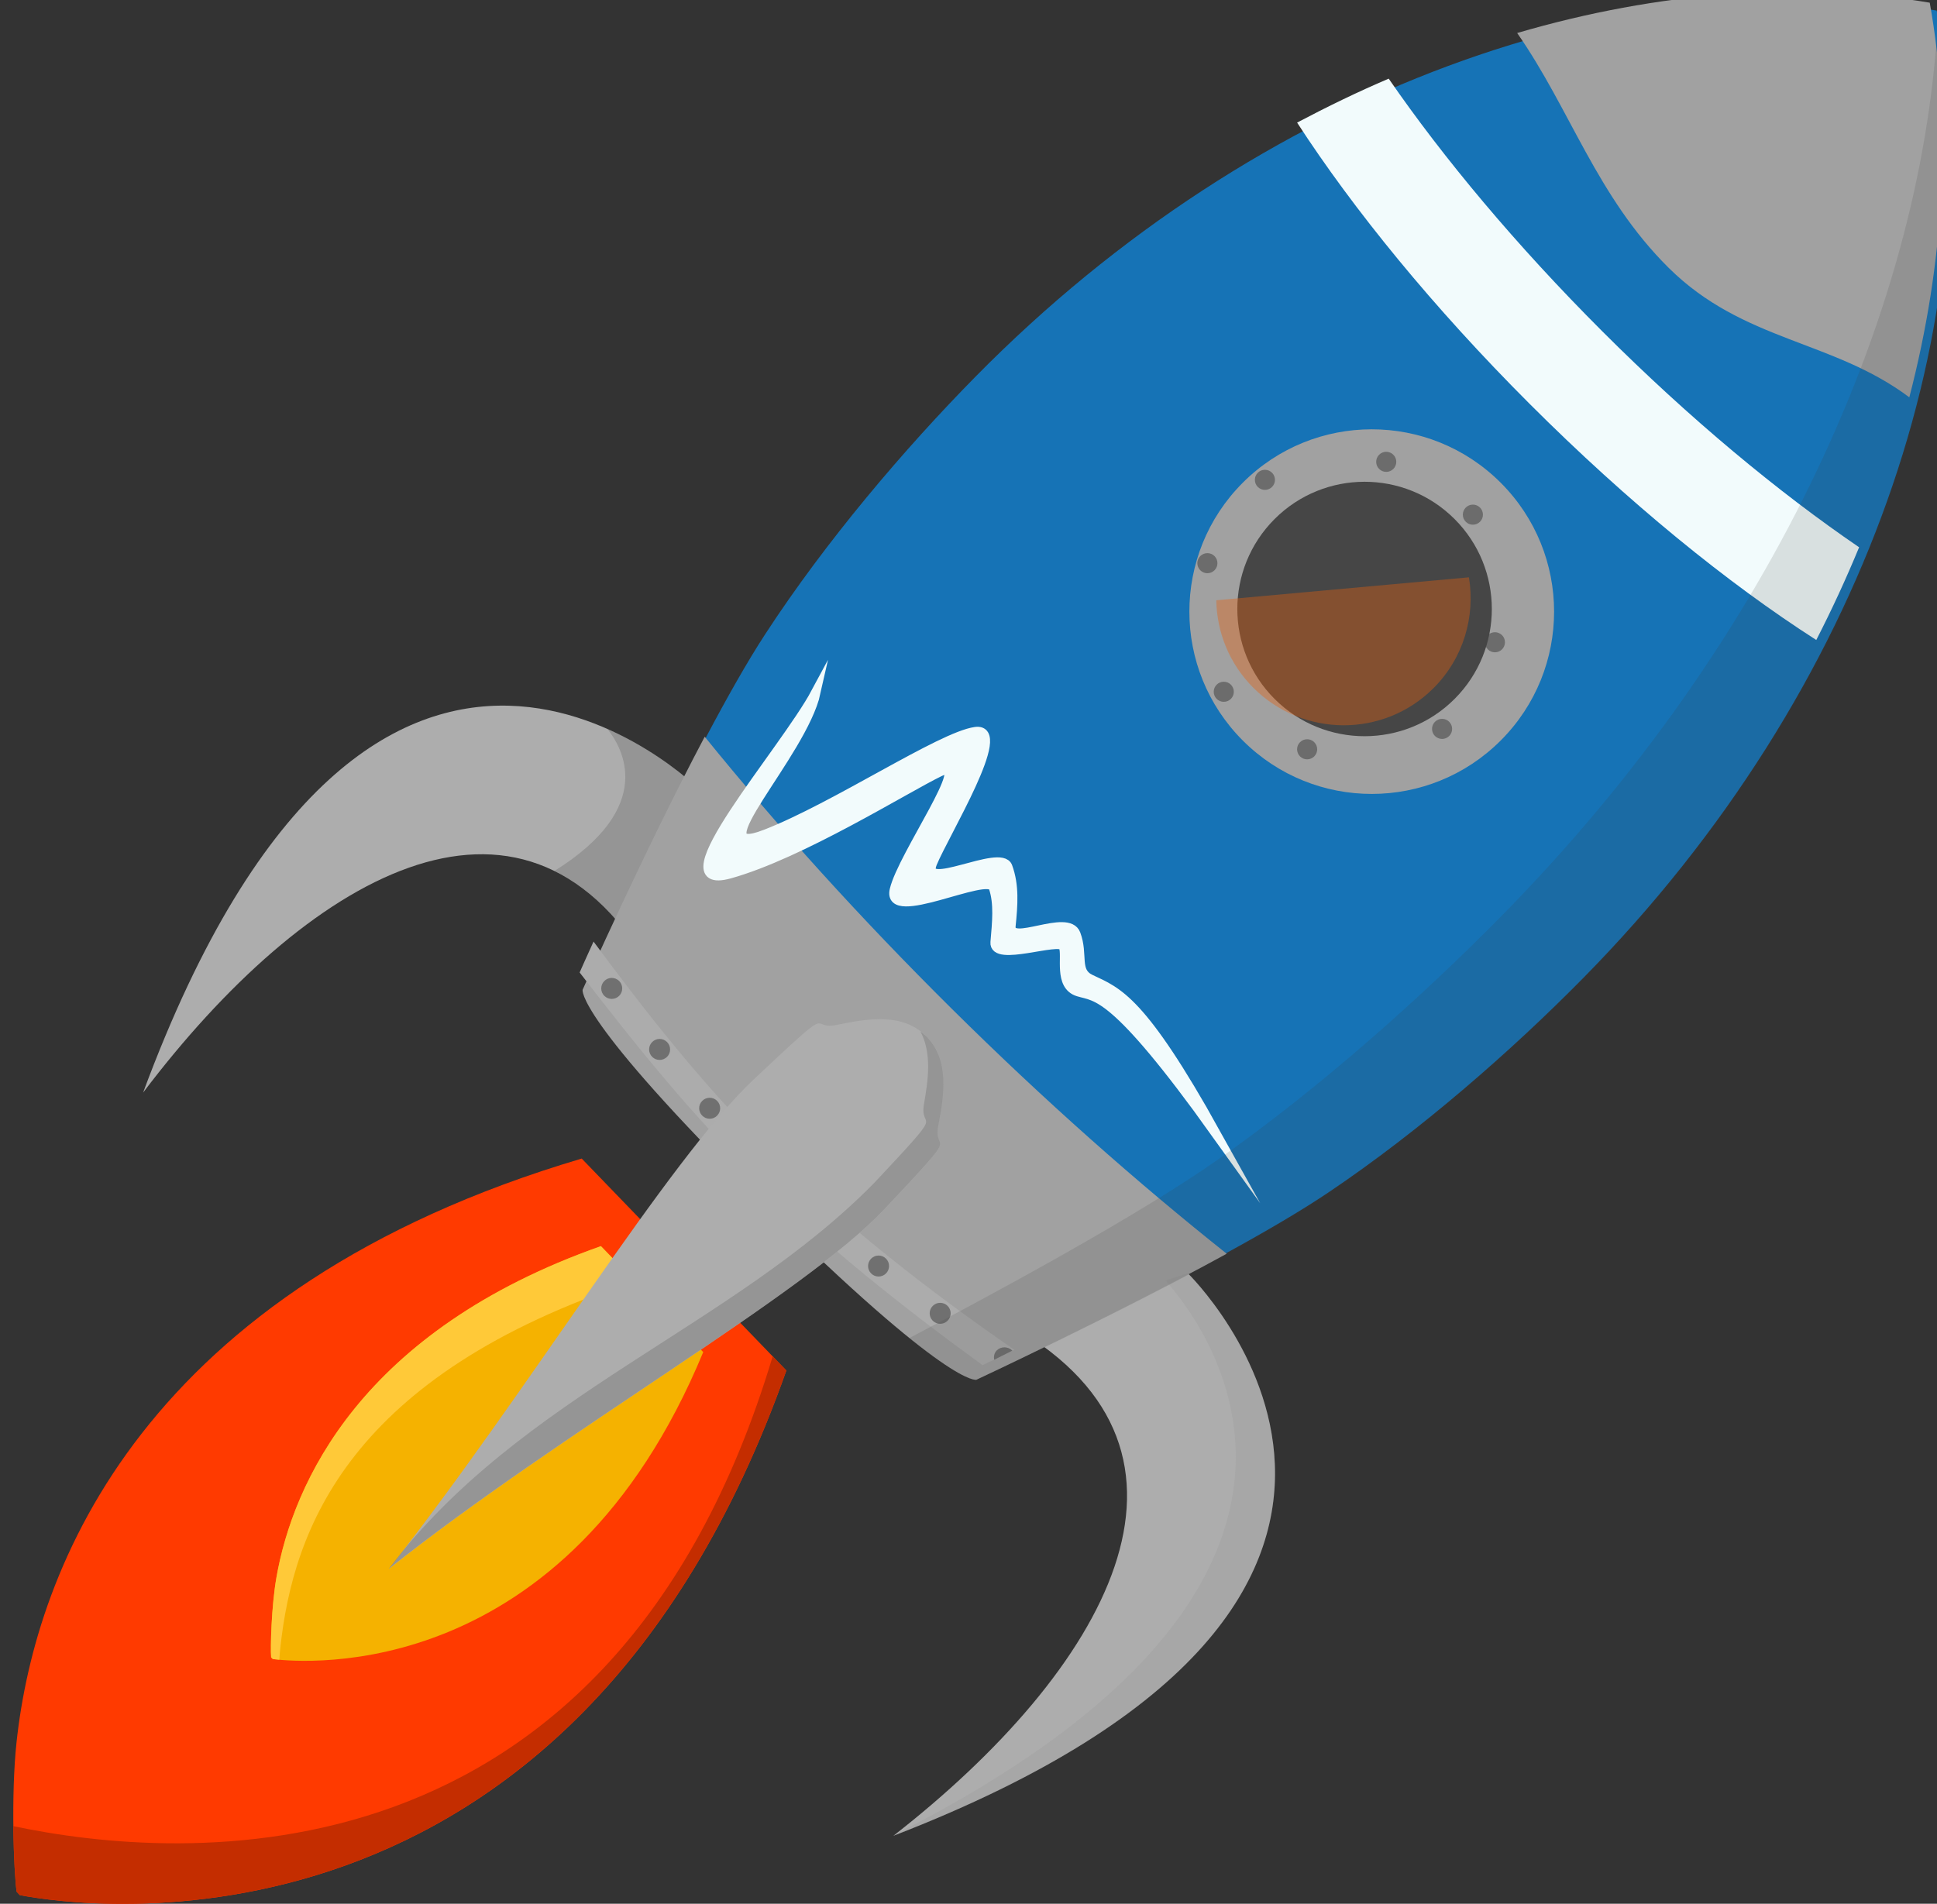 <?xml version="1.0" encoding="UTF-8" standalone="no"?>
<!-- Created with Inkscape (http://www.inkscape.org/) -->

<svg
   xmlns:dc="http://purl.org/dc/elements/1.1/"
   xmlns:cc="http://creativecommons.org/ns#"
   xmlns:rdf="http://www.w3.org/1999/02/22-rdf-syntax-ns#"
   xmlns:svg="http://www.w3.org/2000/svg"
   xmlns="http://www.w3.org/2000/svg"
   xmlns:sodipodi="http://sodipodi.sourceforge.net/DTD/sodipodi-0.dtd"
   xmlns:inkscape="http://www.inkscape.org/namespaces/inkscape"
   width="204.876"
   height="201.405"
   id="svg5586"
   version="1.1"
   inkscape:version="0.48.4 r9939"
   sodipodi:docname="rocket.svg"
   inkscape:export-filename="/home/john/workspace/new_picta-it/assets/images/rocket.png"
   inkscape:export-xdpi="90"
   inkscape:export-ydpi="90">
  <rect width="100%" height="100%" fill="#333333" stroke="none"/>
  <defs
     id="defs5588" />
  <sodipodi:namedview
     id="base"
     pagecolor="#ffffff"
     bordercolor="#666666"
     borderopacity="1.0"
     inkscape:pageopacity="0.0"
     inkscape:pageshadow="2"
     inkscape:zoom="0.35"
     inkscape:cx="102.43777"
     inkscape:cy="100.70267"
     inkscape:document-units="px"
     inkscape:current-layer="layer1"
     showgrid="false"
     fit-margin-top="0"
     fit-margin-left="0"
     fit-margin-right="0"
     fit-margin-bottom="0"
     inkscape:window-width="464"
     inkscape:window-height="420"
     inkscape:window-x="4"
     inkscape:window-y="48"
     inkscape:window-maximized="0" />
  <g
     inkscape:label="Layer 1"
     inkscape:groupmode="layer"
     id="layer1"
     transform="translate(-272.562,-431.659)">
    <g
       transform="matrix(0.915,0,0,0.915,-498.035,-1736.392)"
       id="g9503">
      <g
         id="g8160-8"
         transform="matrix(1.471,-0.193,0.193,1.471,-887.125,-1186.714)">
        <g
           id="g9447">
          <path
             inkscape:connector-curvature="0"
             style="fill:#ff3a00;fill-opacity:1;stroke:none"
             d="m 826.21,2674.881 c 4.619,1.524 41.705,12.095 64.529,-32.77 l -13.609,-18.384 -0.05,-0.068 c -35.165,5.58 -46.34,26.01 -49.58,39.377 -0.995,4.104 -1.528,10.108 -1.506,11.546 l 0.211,0.302 z"
             id="path2382-6-7-9-9"
             sodipodi:nodetypes="ccccsccc" />
          <path
             inkscape:connector-curvature="0"
             style="fill:#f5b200;fill-opacity:1;stroke:none"
             d="m 848.137,2659.202 c 2.471,0.644 22.364,4.946 36.369,-19.358 l -6.802,-9.189 -0.025,-0.033 c -19.398,4.107 -26.202,15.201 -28.43,22.323 -0.684,2.187 -1.181,5.355 -1.218,6.109 l 0.11,0.147 z"
             id="path2382-6-0-3-6-3"
             sodipodi:nodetypes="ccccsccc" />
          <path
             inkscape:connector-curvature="0"
             id="path2382-6-7-9-0-3"
             d="m 889.828,2640.874 c -17.954,40.028 -51,32.991 -63.427,28.607 -0.281,2.333 -0.421,4.347 -0.409,5.102 l 0.223,0.298 c 4.619,1.524 41.704,12.091 64.528,-32.773 l -0.91,-1.236 z"
             style="fill:#c42d00;fill-opacity:1;stroke:none" />
          <path
             inkscape:connector-curvature="0"
             id="path2382-6-0-3-6-7-0"
             d="m 877.674,2630.622 c -19.398,4.107 -26.202,15.201 -28.43,22.323 -0.684,2.187 -1.177,5.352 -1.214,6.106 l 0.112,0.15 c 0.118,0.028 0.304,0.073 0.498,0.12 0.054,-0.294 0.123,-0.588 0.184,-0.861 2.205,-9.144 8.123,-20.425 31.103,-24.794 l -2.224,-3.004 -0.027,-0.038 z"
             style="fill:#ffc938;fill-opacity:1;stroke:none" />
        </g>
        <g
           id="g9453">
          <path
             inkscape:connector-curvature="0"
             sodipodi:nodetypes="ccs"
             id="path2410-2-8-8"
             d="m 922.744,2638.669 c 0,0 22.243,28.163 -28.451,40.479 18.042,-10.616 29.958,-26.157 14.457,-38.084"
             style="fill:#adadad;fill-opacity:1;fill-rule:evenodd;stroke:none"
             inkscape:transform-center-x="-2394.3161"
             inkscape:transform-center-y="-1347.8178" />
          <path
             inkscape:connector-curvature="0"
             sodipodi:nodetypes="ccs"
             id="path2410-2-6"
             d="m 889.988,2596.429 c 0,0 -21.74,-28.556 -46.124,17.688 14.702,-14.923 32.654,-22.68 40.364,-4.675"
             style="fill:#adadad;fill-opacity:1;fill-rule:evenodd;stroke:none"
             inkscape:transform-center-x="746.48436"
             inkscape:transform-center-y="266.43325" />
          <path
             inkscape:connector-curvature="0"
             id="path2410-2-4-0"
             d="m 889.986,2596.439 -5.758,13.012 c -1.674,-3.91 -3.836,-6.622 -6.338,-8.293 8.586,-3.912 6.498,-8.861 5.521,-10.449 4.145,2.521 6.575,5.73 6.575,5.73 z"
             style="opacity:0.143;fill:#000000;fill-opacity:1;fill-rule:evenodd;stroke:none" />
          <path
             sodipodi:nodetypes="ccsczcscc"
             inkscape:connector-curvature="0"
             id="path5033-2"
             d="m 993.394,2548.686 c 1.126,24.257 -12.247,51.778 -37.113,71.172 -6.216,4.849 -14.072,10.112 -21.863,13.989 -9.145,4.552 -29.012,10.79 -29.012,10.79 0,0 -2.147,0.402 -14.735,-15.83 -12.587,-16.232 -11.678,-18.226 -11.678,-18.226 0,0 10.91,-17.786 17.558,-25.558 5.664,-6.622 12.686,-12.962 18.904,-17.812 24.873,-19.4 54.771,-25.603 77.938,-18.526 z"
             style="fill:#1673b6;fill-opacity:1;stroke:none" />
          <path
             sodipodi:nodetypes="ccccc"
             inkscape:connector-curvature="0"
             id="path5054-5"
             transform="matrix(0.609,0.793,-0.793,0.609,2362.019,354.129)"
             d="m 906.219,2422.406 c -8.365,5.96 -15.55,14.332 -21.062,24.406 7.125,1.268 13.393,4.628 21.281,4.594 8.203,-0.036 12.993,-5.064 20.406,-6.125 -5.539,-9.424 -12.56,-17.253 -20.625,-22.875 z"
             style="fill:#a1a1a1;fill-opacity:1;stroke:none" />
          <path
             inkscape:connector-curvature="0"
             id="path5033-7-4-8"
             d="m 925.943,2637.549 c -9.458,3.676 -20.614,7.201 -20.614,7.201 0,0 -2.155,0.408 -14.773,-15.863 -12.618,-16.271 -11.693,-18.265 -11.693,-18.265 0,0 6.113,-10.016 11.996,-18.313 4.697,7.65 10.185,15.604 16.367,23.576 6.168,7.954 12.495,15.228 18.716,21.665 z"
             style="fill:#a1a1a1;fill-opacity:1;stroke:none" />
          <path
             id="path5033-7-4-8-5-0"
             transform="matrix(0.609,0.793,-0.793,0.609,2362.019,354.129)"
             d="m 930.031,2547.094 c -7.83,1.421 -16.212,2.531 -24.938,2.531 -7.195,0 -14.138,-0.857 -20.75,-1.844 0.48,1.29 0.772,2.034 0.938,2.469 6.299,0.809 12.939,1.594 19.812,1.594 8.431,10e-5 16.507,-0.968 24.031,-2.156 0.207,-0.575 0.48,-1.379 0.906,-2.594 z"
             style="fill:#acacac;fill-opacity:1;stroke:none"
             inkscape:connector-curvature="0" />
          <path
             transform="matrix(0.609,0.793,-0.793,0.609,2363.612,368.038)"
             d="m 888.744,2543.359 c 0,0.452 -0.366,0.818 -0.818,0.818 -0.452,0 -0.818,-0.366 -0.818,-0.818 0,-0.452 0.366,-0.818 0.818,-0.818 0.452,0 0.818,0.366 0.818,0.818 z"
             sodipodi:ry="0.81763953"
             sodipodi:rx="0.81763953"
             sodipodi:cy="2543.3591"
             sodipodi:cx="887.92627"
             id="path8566-2-0"
             style="opacity:0.582;fill:#464646;fill-opacity:1;stroke:none"
             sodipodi:type="arc" />
          <path
             style="fill:#f2fbfc;fill-opacity:1;stroke:#f2fbfc;stroke-width:0.738;stroke-miterlimit:100;stroke-opacity:1;stroke-dasharray:none"
             d="m 894.553,2600.465 c 5.679,-1.386 14.542,-5.774 17.265,-5.802 2.723,-0.028 -3.41,7.539 -4.663,9.729 -1.253,2.191 5.449,-0.473 5.788,1.036 0.339,1.509 0.033,2.989 -0.35,4.606 -0.382,1.617 4.535,-0.426 4.932,1.285 0.397,1.711 -0.507,2.879 0.689,3.645 1.979,1.267 3.714,2.068 8.098,13.133 -6.412,-11.993 -7.821,-11.685 -9.173,-12.297 -1.505,-0.681 -0.482,-2.881 -0.689,-3.645 -0.207,-0.764 -5.572,0.517 -5.236,-1.019 0.336,-1.536 0.68,-2.95 0.426,-4.247 -0.253,-1.297 -8.642,1.74 -7.678,-0.823 0.964,-2.563 7.566,-9.621 4.697,-8.669 -2.87,0.952 -11.56,4.947 -17.265,5.757 -5.705,0.81 5.463,-8.898 8.502,-13.138 -1.693,4.647 -11.025,11.835 -5.345,10.449 z"
             inkscape:connector-curvature="0"
             sodipodi:nodetypes="zzzzzzscszzzzzzcz"
             id="path7599-3" />
          <path
             sodipodi:nodetypes="zzzczzz"
             inkscape:connector-curvature="0"
             id="path5161-4"
             d="m 904.926,2617.685 c 1.591,2.052 0.803,4.7 0.026,7.021 -0.777,2.321 2.148,0.103 -4.974,5.926 -7.122,5.823 -27.281,13.954 -41.966,22.788 12.362,-12.037 25.729,-28.792 33.186,-34.155 7.457,-5.363 4.538,-3.176 6.972,-3.351 2.434,-0.175 5.168,-0.283 6.757,1.771 z"
             style="fill:#adadad;fill-opacity:1;stroke:none" />
          <path
             sodipodi:nodetypes="ccsccscc"
             inkscape:connector-curvature="0"
             id="path5161-66-9"
             d="m 904.918,2617.686 c 1.591,2.052 0.817,4.703 0.04,7.023 -0.777,2.321 2.132,0.09 -4.991,5.914 -7.122,5.824 -27.273,13.946 -41.959,22.78 11.994,-12.136 29,-15.169 41.427,-24.901 6.672,-5.465 3.947,-3.389 4.644,-5.604 0.573,-1.819 1.127,-3.851 0.456,-5.627 0.132,0.131 0.264,0.26 0.383,0.415 z"
             style="opacity:0.143;fill:#000000;fill-opacity:1;stroke:none" />
          <path
             inkscape:connector-curvature="0"
             id="path2410-2-8-9-9"
             d="m 922.981,2638.988 c 2.258,3.139 18.837,28.625 -28.689,40.171 0.064,-0.037 0.129,-0.073 0.192,-0.111 40.906,-14.408 29.537,-35.496 26.46,-40.058 l 1.788,-0.324 c 0,0 0.098,0.112 0.249,0.321 z"
             style="opacity:0.143;fill:#848484;fill-opacity:1;fill-rule:evenodd;stroke:none" />
          <path
             id="path8954"
             transform="matrix(0.609,0.793,-0.793,0.609,2362.019,354.129)"
             d="m 932.344,2456.312 c -7.467,1.409 -16.408,2.25 -26.062,2.25 -9.476,0 -18.297,-0.794 -25.688,-2.156 -0.971,2.417 -1.838,4.918 -2.625,7.469 7.89,1.684 17.673,2.688 28.312,2.688 10.863,0 20.847,-1.033 28.812,-2.781 -0.821,-2.552 -1.746,-5.053 -2.75,-7.469 z"
             style="fill:#f2fbfc;fill-opacity:1;stroke:none"
             inkscape:connector-curvature="0" />
          <path
             id="path5033-6-6"
             d="m 993.525,2548.653 c 1.096,24.295 -12.304,51.843 -37.201,71.263 -6.231,4.86 -14.089,10.142 -21.899,14.029 -9.167,4.562 -29.095,10.804 -29.095,10.804 0,0 -0.89,0.148 -4.755,-3.901 7.156,-2.648 18.883,-7.121 25.694,-10.688 8.601,-4.504 17.342,-10.475 24.305,-15.906 23.894,-18.637 39.026,-43.049 42.951,-65.602 z"
             style="opacity:0.143;fill:#3a3a3a;fill-opacity:1;stroke:none"
             inkscape:connector-curvature="0" />
          <path
             transform="matrix(0.609,0.793,-0.793,0.609,2357.261,357.785)"
             d="m 888.744,2543.359 c 0,0.452 -0.366,0.818 -0.818,0.818 -0.452,0 -0.818,-0.366 -0.818,-0.818 0,-0.452 0.366,-0.818 0.818,-0.818 0.452,0 0.818,0.366 0.818,0.818 z"
             sodipodi:ry="0.81763953"
             sodipodi:rx="0.81763953"
             sodipodi:cy="2543.3591"
             sodipodi:cx="887.92627"
             id="path8566-3"
             style="opacity:0.582;fill:#464646;fill-opacity:1;stroke:none"
             sodipodi:type="arc" />
          <path
             transform="matrix(0.609,0.793,-0.793,0.609,2360.341,362.985)"
             d="m 888.744,2543.359 c 0,0.452 -0.366,0.818 -0.818,0.818 -0.452,0 -0.818,-0.366 -0.818,-0.818 0,-0.452 0.366,-0.818 0.818,-0.818 0.452,0 0.818,0.366 0.818,0.818 z"
             sodipodi:ry="0.81763953"
             sodipodi:rx="0.81763953"
             sodipodi:cy="2543.3591"
             sodipodi:cx="887.92627"
             id="path8566-8-8"
             style="opacity:0.582;fill:#464646;fill-opacity:1;stroke:none"
             sodipodi:type="arc" />
          <path
             transform="matrix(0.609,0.793,-0.793,0.609,2375.06,381.941)"
             d="m 888.744,2543.359 c 0,0.452 -0.366,0.818 -0.818,0.818 -0.452,0 -0.818,-0.366 -0.818,-0.818 0,-0.452 0.366,-0.818 0.818,-0.818 0.452,0 0.818,0.366 0.818,0.818 z"
             sodipodi:ry="0.81763953"
             sodipodi:rx="0.81763953"
             sodipodi:cy="2543.3591"
             sodipodi:cx="887.92627"
             id="path8566-2-5-8"
             style="opacity:0.582;fill:#464646;fill-opacity:1;stroke:none"
             sodipodi:type="arc" />
          <path
             transform="matrix(0.609,0.793,-0.793,0.609,2379.34,386.219)"
             d="m 888.744,2543.359 c 0,0.452 -0.366,0.818 -0.818,0.818 -0.452,0 -0.818,-0.366 -0.818,-0.818 0,-0.452 0.366,-0.818 0.818,-0.818 0.452,0 0.818,0.366 0.818,0.818 z"
             sodipodi:ry="0.81763953"
             sodipodi:rx="0.81763953"
             sodipodi:cy="2543.3591"
             sodipodi:cx="887.92627"
             id="path8566-2-5-4-4"
             style="opacity:0.582;fill:#464646;fill-opacity:1;stroke:none"
             sodipodi:type="arc" />
          <path
             transform="matrix(1.135,1.476,-1.476,1.135,3591.848,-1568.016)"
             d="m 910.669,2488.577 c 0,4.215 -3.417,7.631 -7.631,7.631 -4.215,0 -7.631,-3.417 -7.631,-7.631 0,-4.215 3.417,-7.631 7.631,-7.631 4.215,0 7.631,3.417 7.631,7.631 z"
             sodipodi:ry="7.6313024"
             sodipodi:rx="7.6313024"
             sodipodi:cy="2488.5774"
             sodipodi:cx="903.03741"
             id="path8670-0-5"
             style="fill:#a1a1a1;fill-opacity:1;stroke:none"
             sodipodi:type="arc" />
          <path
             transform="matrix(0.792,1.03,-1.03,0.792,2791.159,-311.955)"
             d="m 910.669,2488.577 c 0,4.215 -3.417,7.631 -7.631,7.631 -4.215,0 -7.631,-3.417 -7.631,-7.631 0,-4.215 3.417,-7.631 7.631,-7.631 4.215,0 7.631,3.417 7.631,7.631 z"
             sodipodi:ry="7.6313024"
             sodipodi:rx="7.6313024"
             sodipodi:cy="2488.5774"
             sodipodi:cx="903.03741"
             id="path8670-2"
             style="fill:#464646;fill-opacity:1;stroke:none"
             sodipodi:type="arc" />
          <path
             inkscape:transform-center-y="10.697929"
             inkscape:transform-center-x="-6.6525308"
             transform="matrix(0.583,0.759,-0.759,0.583,2350.019,442.672)"
             d="m 888.744,2543.359 c 0,0.452 -0.366,0.818 -0.818,0.818 -0.452,0 -0.818,-0.366 -0.818,-0.818 0,-0.452 0.366,-0.818 0.818,-0.818 0.452,0 0.818,0.366 0.818,0.818 z"
             sodipodi:ry="0.81763953"
             sodipodi:rx="0.81763953"
             sodipodi:cy="2543.3591"
             sodipodi:cx="887.92627"
             id="path8566-8-9-7"
             style="opacity:0.582;fill:#464646;fill-opacity:1;stroke:none"
             sodipodi:type="arc" />
          <path
             inkscape:transform-center-y="2.860393"
             inkscape:transform-center-x="-12.268521"
             transform="matrix(0.949,0.124,-0.124,0.949,420.637,75.427)"
             d="m 888.744,2543.359 c 0,0.452 -0.366,0.818 -0.818,0.818 -0.452,0 -0.818,-0.366 -0.818,-0.818 0,-0.452 0.366,-0.818 0.818,-0.818 0.452,0 0.818,0.366 0.818,0.818 z"
             sodipodi:ry="0.81763953"
             sodipodi:rx="0.81763953"
             sodipodi:cy="2543.3591"
             sodipodi:cx="887.92627"
             id="path8566-8-9-9-9"
             style="opacity:0.582;fill:#464646;fill-opacity:1;stroke:none"
             sodipodi:type="arc" />
          <path
             inkscape:transform-center-y="-6.5208417"
             inkscape:transform-center-x="-9.9469654"
             transform="matrix(0.759,-0.583,0.583,0.759,-1203.852,1180.271)"
             d="m 888.744,2543.359 c 0,0.452 -0.366,0.818 -0.818,0.818 -0.452,0 -0.818,-0.366 -0.818,-0.818 0,-0.452 0.366,-0.818 0.818,-0.818 0.452,0 0.818,0.366 0.818,0.818 z"
             sodipodi:ry="0.81763953"
             sodipodi:rx="0.81763953"
             sodipodi:cy="2543.3591"
             sodipodi:cx="887.92627"
             id="path8566-8-9-9-2-9"
             style="opacity:0.582;fill:#464646;fill-opacity:1;stroke:none"
             sodipodi:type="arc" />
          <path
             inkscape:transform-center-y="-11.644499"
             inkscape:transform-center-x="-2.4226048"
             transform="matrix(0.124,-0.949,0.949,0.124,-1571.297,3110.201)"
             d="m 888.744,2543.359 c 0,0.452 -0.366,0.818 -0.818,0.818 -0.452,0 -0.818,-0.366 -0.818,-0.818 0,-0.452 0.366,-0.818 0.818,-0.818 0.452,0 0.818,0.366 0.818,0.818 z"
             sodipodi:ry="0.81763953"
             sodipodi:rx="0.81763953"
             sodipodi:cy="2543.3591"
             sodipodi:cx="887.92627"
             id="path8566-8-9-9-2-6-5"
             style="opacity:0.582;fill:#464646;fill-opacity:1;stroke:none"
             sodipodi:type="arc" />
          <path
             inkscape:transform-center-y="-9.9470161"
             inkscape:transform-center-x="6.5208324"
             transform="matrix(-0.583,-0.759,0.759,-0.583,-466.453,4734.69)"
             d="m 888.744,2543.359 c 0,0.452 -0.366,0.818 -0.818,0.818 -0.452,0 -0.818,-0.366 -0.818,-0.818 0,-0.452 0.366,-0.818 0.818,-0.818 0.452,0 0.818,0.366 0.818,0.818 z"
             sodipodi:ry="0.81763953"
             sodipodi:rx="0.81763953"
             sodipodi:cy="2543.3591"
             sodipodi:cx="887.92627"
             id="path8566-8-9-9-2-6-1-1"
             style="opacity:0.582;fill:#464646;fill-opacity:1;stroke:none"
             sodipodi:type="arc" />
          <path
             inkscape:transform-center-y="-2.5543707"
             inkscape:transform-center-x="10.893789"
             transform="matrix(-0.949,-0.124,0.124,-0.949,1464.006,5101.888)"
             d="m 888.744,2543.359 c 0,0.452 -0.366,0.818 -0.818,0.818 -0.452,0 -0.818,-0.366 -0.818,-0.818 0,-0.452 0.366,-0.818 0.818,-0.818 0.452,0 0.818,0.366 0.818,0.818 z"
             sodipodi:ry="0.81763953"
             sodipodi:rx="0.81763953"
             sodipodi:cy="2543.3591"
             sodipodi:cx="887.92627"
             id="path8566-8-9-9-2-6-1-6-7"
             style="opacity:0.582;fill:#464646;fill-opacity:1;stroke:none"
             sodipodi:type="arc" />
          <path
             inkscape:transform-center-y="6.0286292"
             inkscape:transform-center-x="10.260054"
             transform="matrix(-0.759,0.583,-0.583,-0.759,3088.166,3996.743)"
             d="m 888.744,2543.359 c 0,0.452 -0.366,0.818 -0.818,0.818 -0.452,0 -0.818,-0.366 -0.818,-0.818 0,-0.452 0.366,-0.818 0.818,-0.818 0.452,0 0.818,0.366 0.818,0.818 z"
             sodipodi:ry="0.81763953"
             sodipodi:rx="0.81763953"
             sodipodi:cy="2543.3591"
             sodipodi:cx="887.92627"
             id="path8566-8-9-9-2-6-1-6-1-8"
             style="opacity:0.582;fill:#464646;fill-opacity:1;stroke:none"
             sodipodi:type="arc" />
          <path
             inkscape:transform-center-y="11.517895"
             inkscape:transform-center-x="2.9920454"
             transform="matrix(-0.124,0.949,-0.949,-0.124,3455.164,2066.832)"
             d="m 888.744,2543.359 c 0,0.452 -0.366,0.818 -0.818,0.818 -0.452,0 -0.818,-0.366 -0.818,-0.818 0,-0.452 0.366,-0.818 0.818,-0.818 0.452,0 0.818,0.366 0.818,0.818 z"
             sodipodi:ry="0.81763953"
             sodipodi:rx="0.81763953"
             sodipodi:cy="2543.3591"
             sodipodi:cx="887.92627"
             id="path8566-8-9-9-2-6-1-6-1-9-5"
             style="opacity:0.582;fill:#464646;fill-opacity:1;stroke:none"
             sodipodi:type="arc" />
          <path
             id="path8566-2-5-6-2"
             transform="matrix(0.609,0.793,-0.793,0.609,2362.019,354.129)"
             d="m 929.938,2547.25 c -0.452,0 -0.844,0.392 -0.844,0.844 0,0.282 0.158,0.509 0.375,0.656 0.153,-0.44 0.265,-0.829 0.5,-1.5 -0.011,-4e-4 -0.02,0 -0.031,0 z"
             style="opacity:0.582;fill:#464646;fill-opacity:1;stroke:none"
             inkscape:connector-curvature="0" />
          <path
             id="path8933-0"
             transform="matrix(0.609,0.793,-0.793,0.609,2362.019,354.129)"
             d="m 912.5,2479.469 -12.656,15.187 c 1.784,1.722 4.2,2.781 6.875,2.781 5.477,0 9.938,-4.43 9.938,-9.906 0,-3.325 -1.645,-6.263 -4.156,-8.062 z"
             style="opacity:0.388;fill:#e6610f;fill-opacity:1;stroke:none"
             inkscape:connector-curvature="0" />
        </g>
      </g>
    </g>
  </g>
</svg>
